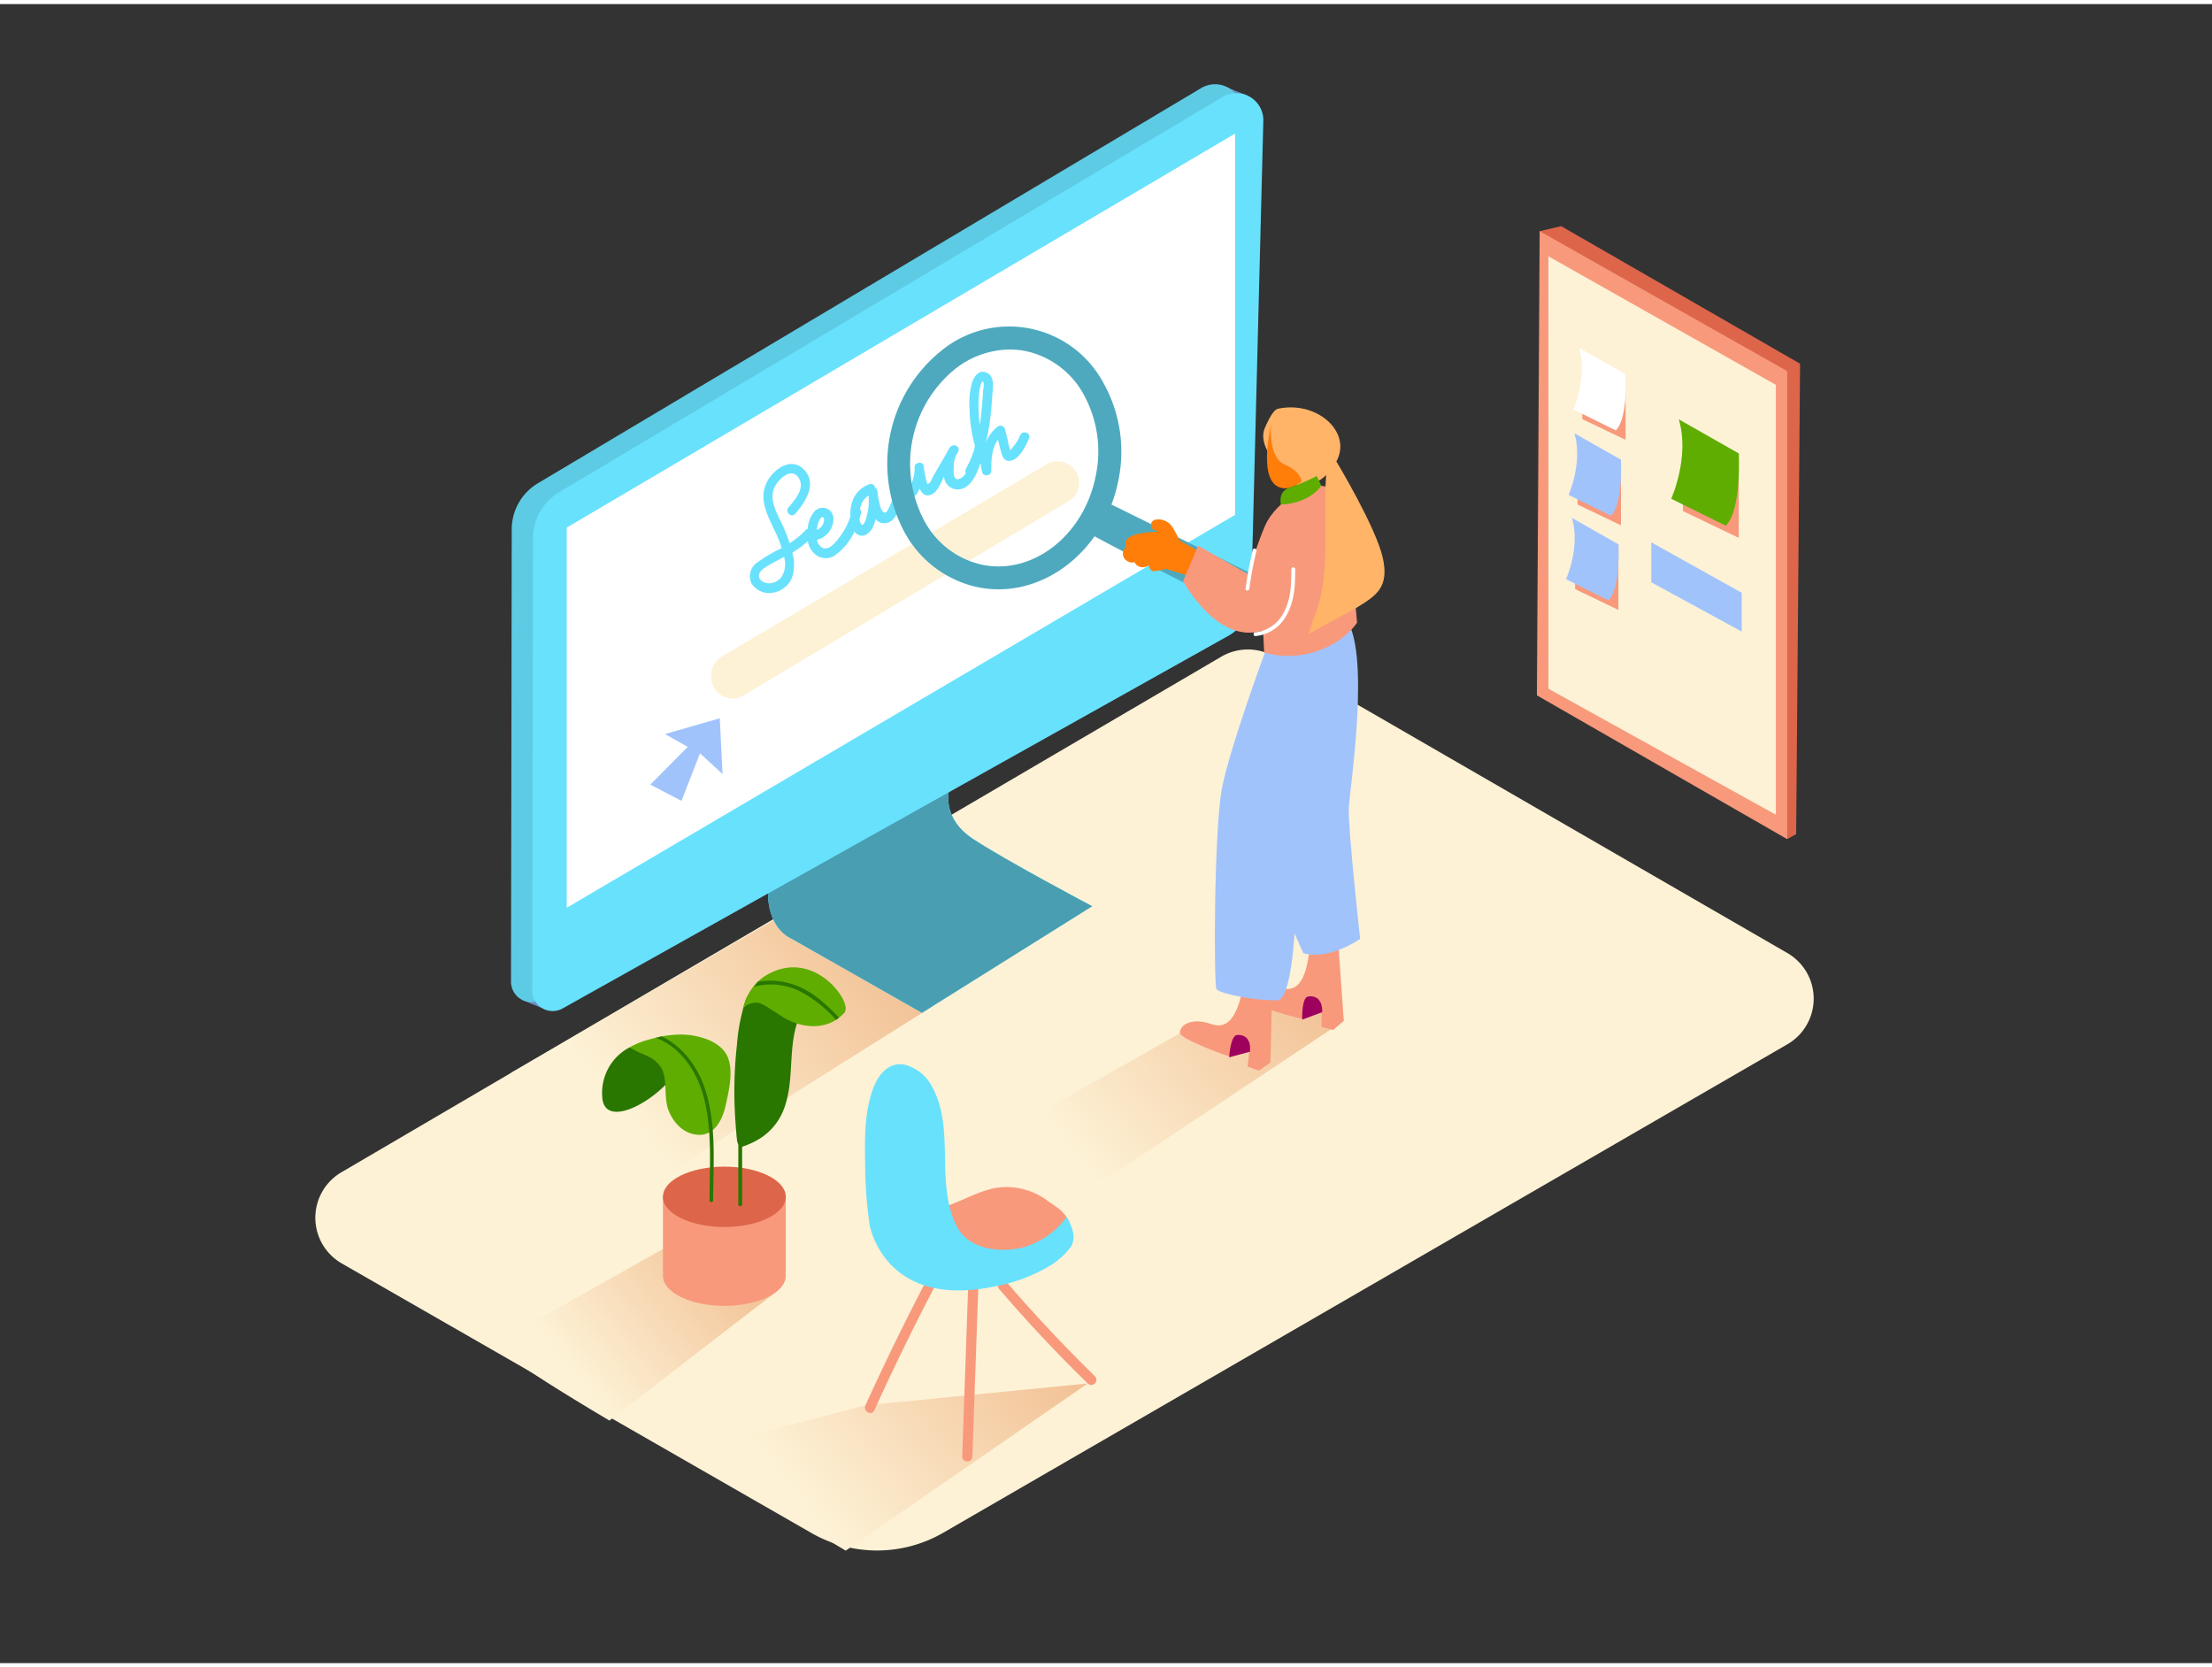 <svg id="Layer_1" data-name="Layer 1" xmlns="http://www.w3.org/2000/svg" xmlns:xlink="http://www.w3.org/1999/xlink" viewBox="0 0 400 300" width="406" height="306" class="illustration styles_illustrationTablet__1DWOa"><rect x="0" y="0" width="400" height="300" fill="#333333" stroke="none"/><defs><linearGradient id="linear-gradient" x1="251.41" y1="161.63" x2="194.33" y2="208.09" gradientUnits="userSpaceOnUse"><stop offset="0" stop-color="#eeaf7d"></stop><stop offset="1" stop-color="#fdf2d6"></stop></linearGradient><linearGradient id="linear-gradient-2" x1="199.86" y1="223.36" x2="143.76" y2="269.02" xlink:href="#linear-gradient"></linearGradient><linearGradient id="linear-gradient-3" x1="172.01" y1="153.49" x2="113.56" y2="201.07" xlink:href="#linear-gradient"></linearGradient><linearGradient id="linear-gradient-4" x1="143.21" y1="214.49" x2="103.24" y2="247.03" xlink:href="#linear-gradient"></linearGradient></defs><title>18_Search Engine_isometric</title><path d="M323.21,188.1,170.54,276.44a23.88,23.88,0,0,1-23.86,0L61.81,227.73a9.53,9.53,0,0,1-.07-16.49L220.86,118a9.53,9.53,0,0,1,9.59,0l92.75,53.59A9.53,9.53,0,0,1,323.21,188.1Z" fill="#fdf2d6"></path><path d="M243,183.85l-47.86,31.82C176,204.34,178,206.12,178,206.12l35.34-20s9.88,2,10.18.38,4.9-7.07,4.9-7.07l11.78-1Z" fill="url(#linear-gradient)"></path><path d="M196.7,249.43l-43.77,30.23c-19.08-11.34-29.36-17.7-29.36-17.7l32.93-8.58Z" fill="url(#linear-gradient-2)"></path><path d="M147.95,161,92.41,193.27s5.23,9.27,24.31,20.61L169,181" fill="url(#linear-gradient-3)"></path><path d="M98.92,181.93l-4.51-1.85s1.85-1.7,1.85-1.7Z" fill="#6c8fc1"></path><polygon points="225.54 16.53 220.87 14.66 221.65 17.14 224.61 17.28 225.54 16.53" fill="#6c8fc1"></polygon><path d="M92.54,95l-.13,81.76A3.69,3.69,0,0,0,97.9,180l120.4-67.39a8,8,0,0,0,4.1-6.79l2.2-86.31a4.88,4.88,0,0,0-7.38-4.32l-120,71.49A9.7,9.7,0,0,0,92.54,95Z" fill="#68e1fd"></path><path d="M92.54,95l-.13,81.76A3.69,3.69,0,0,0,97.9,180l120.4-67.39a8,8,0,0,0,4.1-6.79l2.2-86.31a4.88,4.88,0,0,0-7.38-4.32l-120,71.49A9.7,9.7,0,0,0,92.54,95Z" opacity="0.1"></path><path d="M184.85,122.49,171.72,141.7S169.9,147,176,151s21.5,12.13,21.5,12.13L166.72,182.4,143.15,169s-10.49-3.89,1.38-25.58" fill="#68e1fd"></path><path d="M184.85,122.49,171.72,141.7S169.9,147,176,151s21.5,12.13,21.5,12.13L166.72,182.4,143.15,169s-10.49-3.89,1.38-25.58" fill="#68e1fd"></path><path d="M184.85,122.49,171.72,141.7S169.9,147,176,151s21.5,12.13,21.5,12.13L166.72,182.4,143.15,169s-10.49-3.89,1.38-25.58" opacity="0.3"></path><path d="M96.38,96.62l-.13,81.76a3.69,3.69,0,0,0,5.5,3.23l120.4-67.39a8,8,0,0,0,4.1-6.79l2.2-86.31a4.88,4.88,0,0,0-7.38-4.32l-120,71.49A9.7,9.7,0,0,0,96.38,96.62Z" fill="#68e1fd"></path><polygon points="102.48 94.67 102.48 163.41 223.34 92.36 223.34 23.42 102.48 94.67" fill="#fff"></polygon><polygon points="120.25 132 130.16 129.15 130.66 139.23 126.58 135.48 123.24 144.08 117.6 141.14 124.36 134.32 120.25 132" fill="#a1c3fc"></polygon><path d="M128.59,121.38v.31a3.88,3.88,0,0,0,5.87,3.33l58.78-35.13a3.88,3.88,0,0,0,1.89-3.33h0a3.88,3.88,0,0,0-5.86-3.34L130.5,118A3.88,3.88,0,0,0,128.59,121.38Z" fill="#fdf2d6"></path><path d="M184.46,78a7.94,7.94,0,0,1-.8,1.49c-.19.27-.45.51-.62.79l-.24.25q0,.58-.09.12a7.08,7.08,0,0,1-.47-1.8l-.52-2a.84.84,0,0,0-1.23-.5,6.68,6.68,0,0,0-2.23,3l0,0a34.39,34.39,0,0,0,.73-3.84c.22-1.64.35-3.28.46-4.93.08-1.27.47-3.16-.94-3.88s-2.31.54-2.71,1.65a14.19,14.19,0,0,0-.48,4.87,26.3,26.3,0,0,0,.61,5.16q.16.73.36,1.44v0q-.06.39-.13.78a19.76,19.76,0,0,1-1.49,3.44.78.78,0,0,0,0,.76,2.56,2.56,0,0,1-1.06,1c-1.26.55-1.18-1.17-1.16-1.94a5.91,5.91,0,0,1,.39-2.17l.39-.68c.56-1-.82-1.69-1.45-.85a4.08,4.08,0,0,0-.42.72l-2.6,4.49c-.17.3-.45,1.08-.73,1.26s-.25.34-.45-.22a18.26,18.26,0,0,1-.54-2.87c-.17-.94-1.68-.71-1.65.22a6.43,6.43,0,0,1-.61,3,1.57,1.57,0,0,1-.14-.34.8.8,0,0,0-.93-.58.81.81,0,0,0-1.4.34,18.5,18.5,0,0,1-1.74,5.29c-.62,1-1.12.23-1.37-.56a15.31,15.31,0,0,1-.52-2.79.87.87,0,0,0-.45-.67.75.75,0,0,0-1-.64,5,5,0,0,0-3.2,3.47,8,8,0,0,0-.26,2.4A12.11,12.11,0,0,1,152.1,96c-.76,1.08-2.4,3.39-3.8,2a2.18,2.18,0,0,1-.57-1.12,3.92,3.92,0,0,0,2.2-1.46c.73-1,1.16-2.6.33-3.65a2,2,0,0,0-3,0,5.29,5.29,0,0,0-1.19,3.13.77.77,0,0,0-.44.26,13.39,13.39,0,0,1-2.84,2.32,29.29,29.29,0,0,0-1.64-4c-.84-1.74-1.89-3.76-1.25-5.73.49-1.5,3.09-4.21,4.49-2.13,1.26,1.88-.6,4-1.79,5.37-.71.81.47,2,1.19,1.19,1.86-2.11,4.1-5.53,1.53-8.07s-6.21.59-7,3.19c-1.16,3.68,1.83,7.21,2.86,10.55l.17.53h0a27,27,0,0,0-4.45,2.62,3,3,0,0,0-1,3.77,3.75,3.75,0,0,0,3.77,1.68,4.58,4.58,0,0,0,3.47-2.53,7.38,7.38,0,0,0,.12-4.73,17.14,17.14,0,0,0,2.82-2.07,3.91,3.91,0,0,0,1.27,2.32,2.92,2.92,0,0,0,3.57.28,10.61,10.61,0,0,0,3.58-4.33l.19.21c1.25,1.26,2.71.07,3.24-1.22a10.29,10.29,0,0,0,.42-1.25,1.94,1.94,0,0,0,2,.69c1.1-.2,1.69-1.25,2.08-2.2a29.41,29.41,0,0,0,1.18-3.49,2.94,2.94,0,0,0,1,.79.86.86,0,0,0,1.15-.3,8.29,8.29,0,0,0,.54-1c.48,1,1.22,1.66,2.41.9,1-.61,1.49-2.14,2-3.07l0,0a2.51,2.51,0,0,0,1.94,2.26c2.45.46,3.89-2.26,4.63-4.72l.32,1.63c.18.93,1.67.71,1.65-.22,0-1.86.06-4.08,1.2-5.63q.29,1.11.58,2.21c.21.78.49,1.61,1.44,1.62,1.74,0,3.07-2.73,3.61-4.07C186.48,77.47,184.86,77,184.46,78Zm-43.11,25.54a2.93,2.93,0,0,1-2.11,1.2c-.82.06-2-.4-2-1.38s1.38-1.65,2.13-2.08,1.61-.89,2.41-1.32A4.51,4.51,0,0,1,141.35,103.56Zm6.86-10.32c.28-.46.73-.75.81,0a1.77,1.77,0,0,1-.36,1.09,2.22,2.22,0,0,1-.93.78A4.74,4.74,0,0,1,148.21,93.24ZM157,91.4c-.06.42-.66,3.37-1.26,2.67a1.87,1.87,0,0,1-.32-1c.1-.35.2-.69.27-1a.8.8,0,0,0-.17-.72c0-.19.07-.36.11-.49a3.43,3.43,0,0,1,1.43-2A11.42,11.42,0,0,1,157,91.4ZM177.11,70c0-.18.27-1.79.62-1.73s.06,1.44.05,1.61c-.13,2.07-.28,4.16-.6,6.21-.1-.75-.18-1.51-.21-2.27A22.23,22.23,0,0,1,177.11,70Z" fill="#68e1fd"></path><path d="M180.57,105.82a18.67,18.67,0,0,1-3.71-.37,19.74,19.74,0,0,1-13.27-9.92,26.2,26.2,0,0,1,6.65-32.86,19.35,19.35,0,0,1,29.35,5.94,25.44,25.44,0,0,1,2.62,17.63C199.88,97.73,190.6,105.82,180.57,105.82Zm2-43.36a16.12,16.12,0,0,0-9.83,3.5,22.06,22.06,0,0,0-5.57,27.53,15.66,15.66,0,0,0,10.49,7.91c9.13,1.85,18.32-5.31,20.47-16A21.3,21.3,0,0,0,196,70.66a15.66,15.66,0,0,0-10.49-7.91A14.67,14.67,0,0,0,182.59,62.46Z" fill="#68e1fd"></path><path d="M201,90.51l33.24,16.39s1.34,4.35-1.56,5.45-36.71-17.15-36.71-17.15" fill="#68e1fd"></path><g opacity="0.25"><path d="M180.57,105.82a18.67,18.67,0,0,1-3.71-.37,19.74,19.74,0,0,1-13.27-9.92,26.2,26.2,0,0,1,6.65-32.86,19.35,19.35,0,0,1,29.35,5.94,25.44,25.44,0,0,1,2.62,17.63C199.88,97.73,190.6,105.82,180.57,105.82Zm2-43.36a16.12,16.12,0,0,0-9.83,3.5,22.06,22.06,0,0,0-5.57,27.53,15.66,15.66,0,0,0,10.49,7.91c9.13,1.85,18.32-5.31,20.47-16A21.3,21.3,0,0,0,196,70.66a15.66,15.66,0,0,0-10.49-7.91A14.67,14.67,0,0,0,182.59,62.46Z"></path><path d="M201,90.51l33.24,16.39s1.34,4.35-1.56,5.45-36.71-17.15-36.71-17.15"></path></g><path d="M219.11,100.14q-3-1.5-5.82-3.17a23.29,23.29,0,0,0-1.13-2.14,3,3,0,0,0-3.06-1.62,1,1,0,0,0,.07,2l.16.19c-2.38.11-6.66.46-5.69,2.8a1.8,1.8,0,0,0-.24.23,1.5,1.5,0,0,0,.14,2.06,1.74,1.74,0,0,0,1.62.44,1.63,1.63,0,0,0,2.09.78l.58-.18a.92.92,0,0,0,1.11,1l2-.38c4.45,1.42,6.67,1.93,8.34,3.07.69.47,0,.65,0,0a.93.93,0,0,0-.21-1.34l-.19-.14a1,1,0,0,0,.16-1.38l-.24-.27A1.06,1.06,0,0,0,219.11,100.14Z" fill="#ff7d09"></path><path d="M241.91,168.54,243,183.85l-1.92,1.66-2.13-.55s.27-4.05-.47-4.94-2,3.51-2.75,3.49-9.4-2.34-9.53-3.4c-.17-1.42,1.78-3,5.46-2.14,4,1,4.68-3.52,5.31-7.82" fill="#f8997c"></path><path d="M235.68,171.61s3.78,1.61,10.28-2.55c0,0-2.25-20.31-2.05-23.81s4.1-28.75-.73-34.32-13.48,48-13.07,48.28" fill="#a1c3fc"></path><path d="M238.84,180.61l-.36-.59a2.14,2.14,0,0,0-2.11-.5c-1,.48-.89,4.12-.89,4.12l3.61-1.35A4,4,0,0,0,238.84,180.61Z" fill="#9e005d"></path><path d="M230.11,176.05l-.38,15.35-2.07,1.47-2.07-.75s.66-4,0-5-2.35,3.3-3.07,3.21-9.14-3.22-9.16-4.29c0-1.42,2.06-2.85,5.64-1.61,3.87,1.34,5-3.06,6-7.28" fill="#f8997c"></path><path d="M225.91,187.77l-.3-.62a2.14,2.14,0,0,0-2.05-.7c-1.09.38-1.28,4-1.28,4l3.73-1A4,4,0,0,0,225.91,187.77Z" fill="#9e005d"></path><path d="M228.86,116.92s-6.42,17.32-7.88,24.83-1.51,35.63-1,36.39,6.77,2.09,11,2,3.63-33.25,3.63-33.25,11.47-29.06,8.4-32.26S228.86,116.92,228.86,116.92Z" fill="#a1c3fc"></path><path d="M228.6,117.24c5.83,1.84,13.23-.37,16.8-5.37-.67-8.2-2.08-21.75-4.18-23.78-3-2.94-9.63,1.24-12,5.33-1.23,2.12-3.55,9.65-3.55,9.65l-9-5.12-2.73,6.38s6.15,11.59,14.47,8.95Z" fill="#f8997c"></path><path d="M234.21,102.2a.34.34,0,0,0-.69,0c0,2.61-.08,5.39-1.34,7.74a6.49,6.49,0,0,1-5.16,3.65c-.44,0-.44.71,0,.69a7.11,7.11,0,0,0,5.61-3.73C234.09,108,234.23,105,234.21,102.2Z" fill="#fff"></path><path d="M231.07,73.18c-.47.1-1.23.85-2.37,3.53s1.59,6.09,2.77,6.8,2.9,3.5,2.9,3.5,4.35,1.05,7.28-4.28S238.13,71.64,231.07,73.18Z" fill="#ffb468"></path><path d="M229.84,76.16s-2.19,8.91,1,10.95,7.59-3.37,8-5.53S236.94,74.75,229.84,76.16Z" fill="#ff7d09"></path><path d="M229.84,76.16s-.54,5.82,2.47,7.1,3.08,3.11,3.08,3.11,5.51-2.95,6.09-5.56S234.06,73.83,229.84,76.16Z" fill="#ffb468"></path><path d="M240,83.16c-1.1,8.73,1.11,19.9-2.52,28.09-.22.5-.7,2.78-1.08,2.77l8.8-4.8c3.53-2.19,6.1-3.6,4.84-9.14s-8.36-17.34-8.36-17.34Z" fill="#ffb468"></path><path d="M226.54,98.71a67.25,67.25,0,0,0-1.3,7c-.06.44.63.43.69,0a65.54,65.54,0,0,1,1.28-6.84C227.31,98.46,226.65,98.28,226.54,98.71Z" fill="#fff"></path><path d="M238.94,87.1l-.82-1.77a39.05,39.05,0,0,1-5,2.16c-2.07.63-1.49,3-1.49,3S236.4,90.52,238.94,87.1Z" fill="#5fad00"></path><path d="M189.47,216.43a12.27,12.27,0,0,0-9.82-2.28c-3.86.85-7.19,3.27-11.12,3.87-.62.09-3.1-.07-3.48.29-10.93,10.35,19.63,9.24,19.63,9.24,3-2.43,5.76-4.82,8.7-7.27C192.5,218.28,191,217.49,189.47,216.43Z" fill="#f8997c"></path><path d="M175.09,231.43,174,262.64c0,1.18,1.8,1.18,1.84,0l1.09-31.22C177,230.24,175.13,230.24,175.09,231.43Z" fill="#f8997c"></path><path d="M198,248.13q-8.35-8.17-16-17.05c-.77-.9-2.07.41-1.3,1.3q7.6,8.87,16,17.05C197.55,250.26,198.85,249,198,248.13Z" fill="#f8997c"></path><path d="M168.71,228.54q-6.48,12.23-12.21,24.84c-.49,1.07,1.1,2,1.59.93q5.73-12.6,12.21-24.84C170.85,228.42,169.26,227.49,168.71,228.54Z" fill="#f8997c"></path><path d="M192.88,219.34a14.8,14.8,0,0,1-7.4,5.35c-4.18,1.25-10.25.66-12.45-3.64-4-7.83-.24-17.63-4.46-25.24a7.72,7.72,0,0,0-4.89-4c-2.73-.59-4.61,1.43-5.6,3.81-1.78,4.27-1.72,9.59-1.63,14.13a76.06,76.06,0,0,0,.81,11s2.55,15.26,22.48,11.16a30.24,30.24,0,0,0,9.79-3.57,13.43,13.43,0,0,0,4-3.46C194.73,223.18,193.93,221.1,192.88,219.34Z" fill="#68e1fd"></path><polyline points="278.42 41.06 282.32 40.16 325.51 65.03 324.8 150.09 323.18 151" fill="#dd654a"></polyline><polygon points="278.42 41.06 277.92 125 323.18 151 323.18 66.37 278.42 41.06" fill="#f8997c"></polygon><polygon points="280.01 45.61 280.01 123.81 321.13 146.58 321.13 68.85 280.01 45.61" fill="#fdf2d6"></polygon><polyline points="293.96 66.95 293.96 78.8 286.13 75.05 286.13 65.03" fill="#f8997c"></polyline><path d="M285.54,62.17,294,66.95s.43,7.9-1.81,10.14l-7.66-3.78S287.13,67.45,285.54,62.17Z" fill="#fff"></path><polyline points="314.42 81.25 314.42 96.52 304.33 91.68 304.33 78.78" fill="#f8997c"></polyline><path d="M303.58,75.09l10.84,6.16s.56,10.17-2.34,13.07l-9.87-4.87S305.62,81.9,303.58,75.09Z" fill="#5fad00"></path><polyline points="293.12 82.39 293.12 94.25 285.28 90.49 285.28 80.47" fill="#f8997c"></polyline><path d="M284.7,77.61l8.42,4.78s.43,7.9-1.81,10.14l-7.66-3.78S286.28,82.89,284.7,77.61Z" fill="#a1c3fc"></path><polyline points="292.66 97.69 292.66 109.55 284.83 105.79 284.83 95.77" fill="#f8997c"></polyline><path d="M284.25,92.91l8.42,4.78s.43,7.9-1.81,10.14L283.19,104S285.83,98.19,284.25,92.91Z" fill="#a1c3fc"></path><polygon points="298.61 97.33 314.96 106.45 314.96 113.47 298.61 104.56 298.61 97.33" fill="#a1c3fc"></polygon><path d="M121,224.48,89.2,242.41s1.91,2.4,21,13.73l30.43-23.49" fill="url(#linear-gradient-4)"></path><polyline points="119.88 215.68 119.88 229.41 142.09 229.41 142.09 215.68" fill="#f8997c"></polyline><ellipse cx="130.99" cy="215.68" rx="11.11" ry="5.46" fill="#dd654a"></ellipse><ellipse cx="130.99" cy="229.94" rx="11.11" ry="5.46" fill="#f8997c"></ellipse><path d="M143.42,183.76c-2.34-1-5.59-4.15-8.43-4.05a33.19,33.19,0,0,0-1.72,8.43A76.47,76.47,0,0,0,133,202.2q.1,1.57.26,3.13a2.49,2.49,0,0,0,.25.88q0,5.43,0,10.87a.35.35,0,0,0,.69,0q0-5.23,0-10.45a15.41,15.41,0,0,0,3.18-1.47,10.82,10.82,0,0,0,4.47-5.62c1.79-5,.66-10.56,2.36-15.5C143.92,183.95,143.67,183.86,143.42,183.76Z" fill="#297600"></path><path d="M138.62,175.58a8.7,8.7,0,0,0-3.17,3.24,5.44,5.44,0,0,0-.5,1l-.1.21h0a14.52,14.52,0,0,0-.53,1.72,2.15,2.15,0,0,1,1.18-.93,2.94,2.94,0,0,1,1.85-.17,7.77,7.77,0,0,1,1.7.91c.79.48,1.55,1,2.34,1.51,3.68,2.34,8.58,2.58,11.42-.83,0-.13.07-.27.1-.41C153.33,179.47,146.76,170.85,138.62,175.58Z" fill="#5fad00"></path><path d="M151.18,183.66l.46-.3a.31.31,0,0,0-.09-.26c-2.22-2.28-4.61-4.52-7.65-5.65a13.11,13.11,0,0,0-6.83-.67c-.25.29-.47.59-.69.89a11.87,11.87,0,0,1,7.86.65,22,22,0,0,1,6.84,5.26A.33.33,0,0,0,151.18,183.66Z" fill="#297600"></path><path d="M113.9,188.63a9.27,9.27,0,0,0-5,8.9c.26,6.55,11.06.16,13.93-5.37s3.32,2.36,3.32,2.36" fill="#297600"></path><path d="M123.62,186.34a19.55,19.55,0,0,0-6,.83,14.54,14.54,0,0,0-3.73,1.46,12,12,0,0,0,2.16,1.15,6.56,6.56,0,0,1,3.49,2.5,5,5,0,0,1,.42,1c.66,2.16.09,4.77,1,6.94s2.7,4.08,5.25,4.24c3,.19,4.44-2.74,5-5.27s1.42-6,.46-8.58C130.56,187.57,126.49,186.48,123.62,186.34Z" fill="#5fad00"></path><path d="M127.62,196.57c-1.28-4.14-4-8-7.95-9.88h-.15l-.19.06-.72.19c4.61,1.71,7.51,6.26,8.7,10.91,1.51,5.95,1,12.39,1,18.47a.32.32,0,0,0,.64,0C129,209.83,129.56,202.86,127.62,196.57Z" fill="#297600"></path></svg>